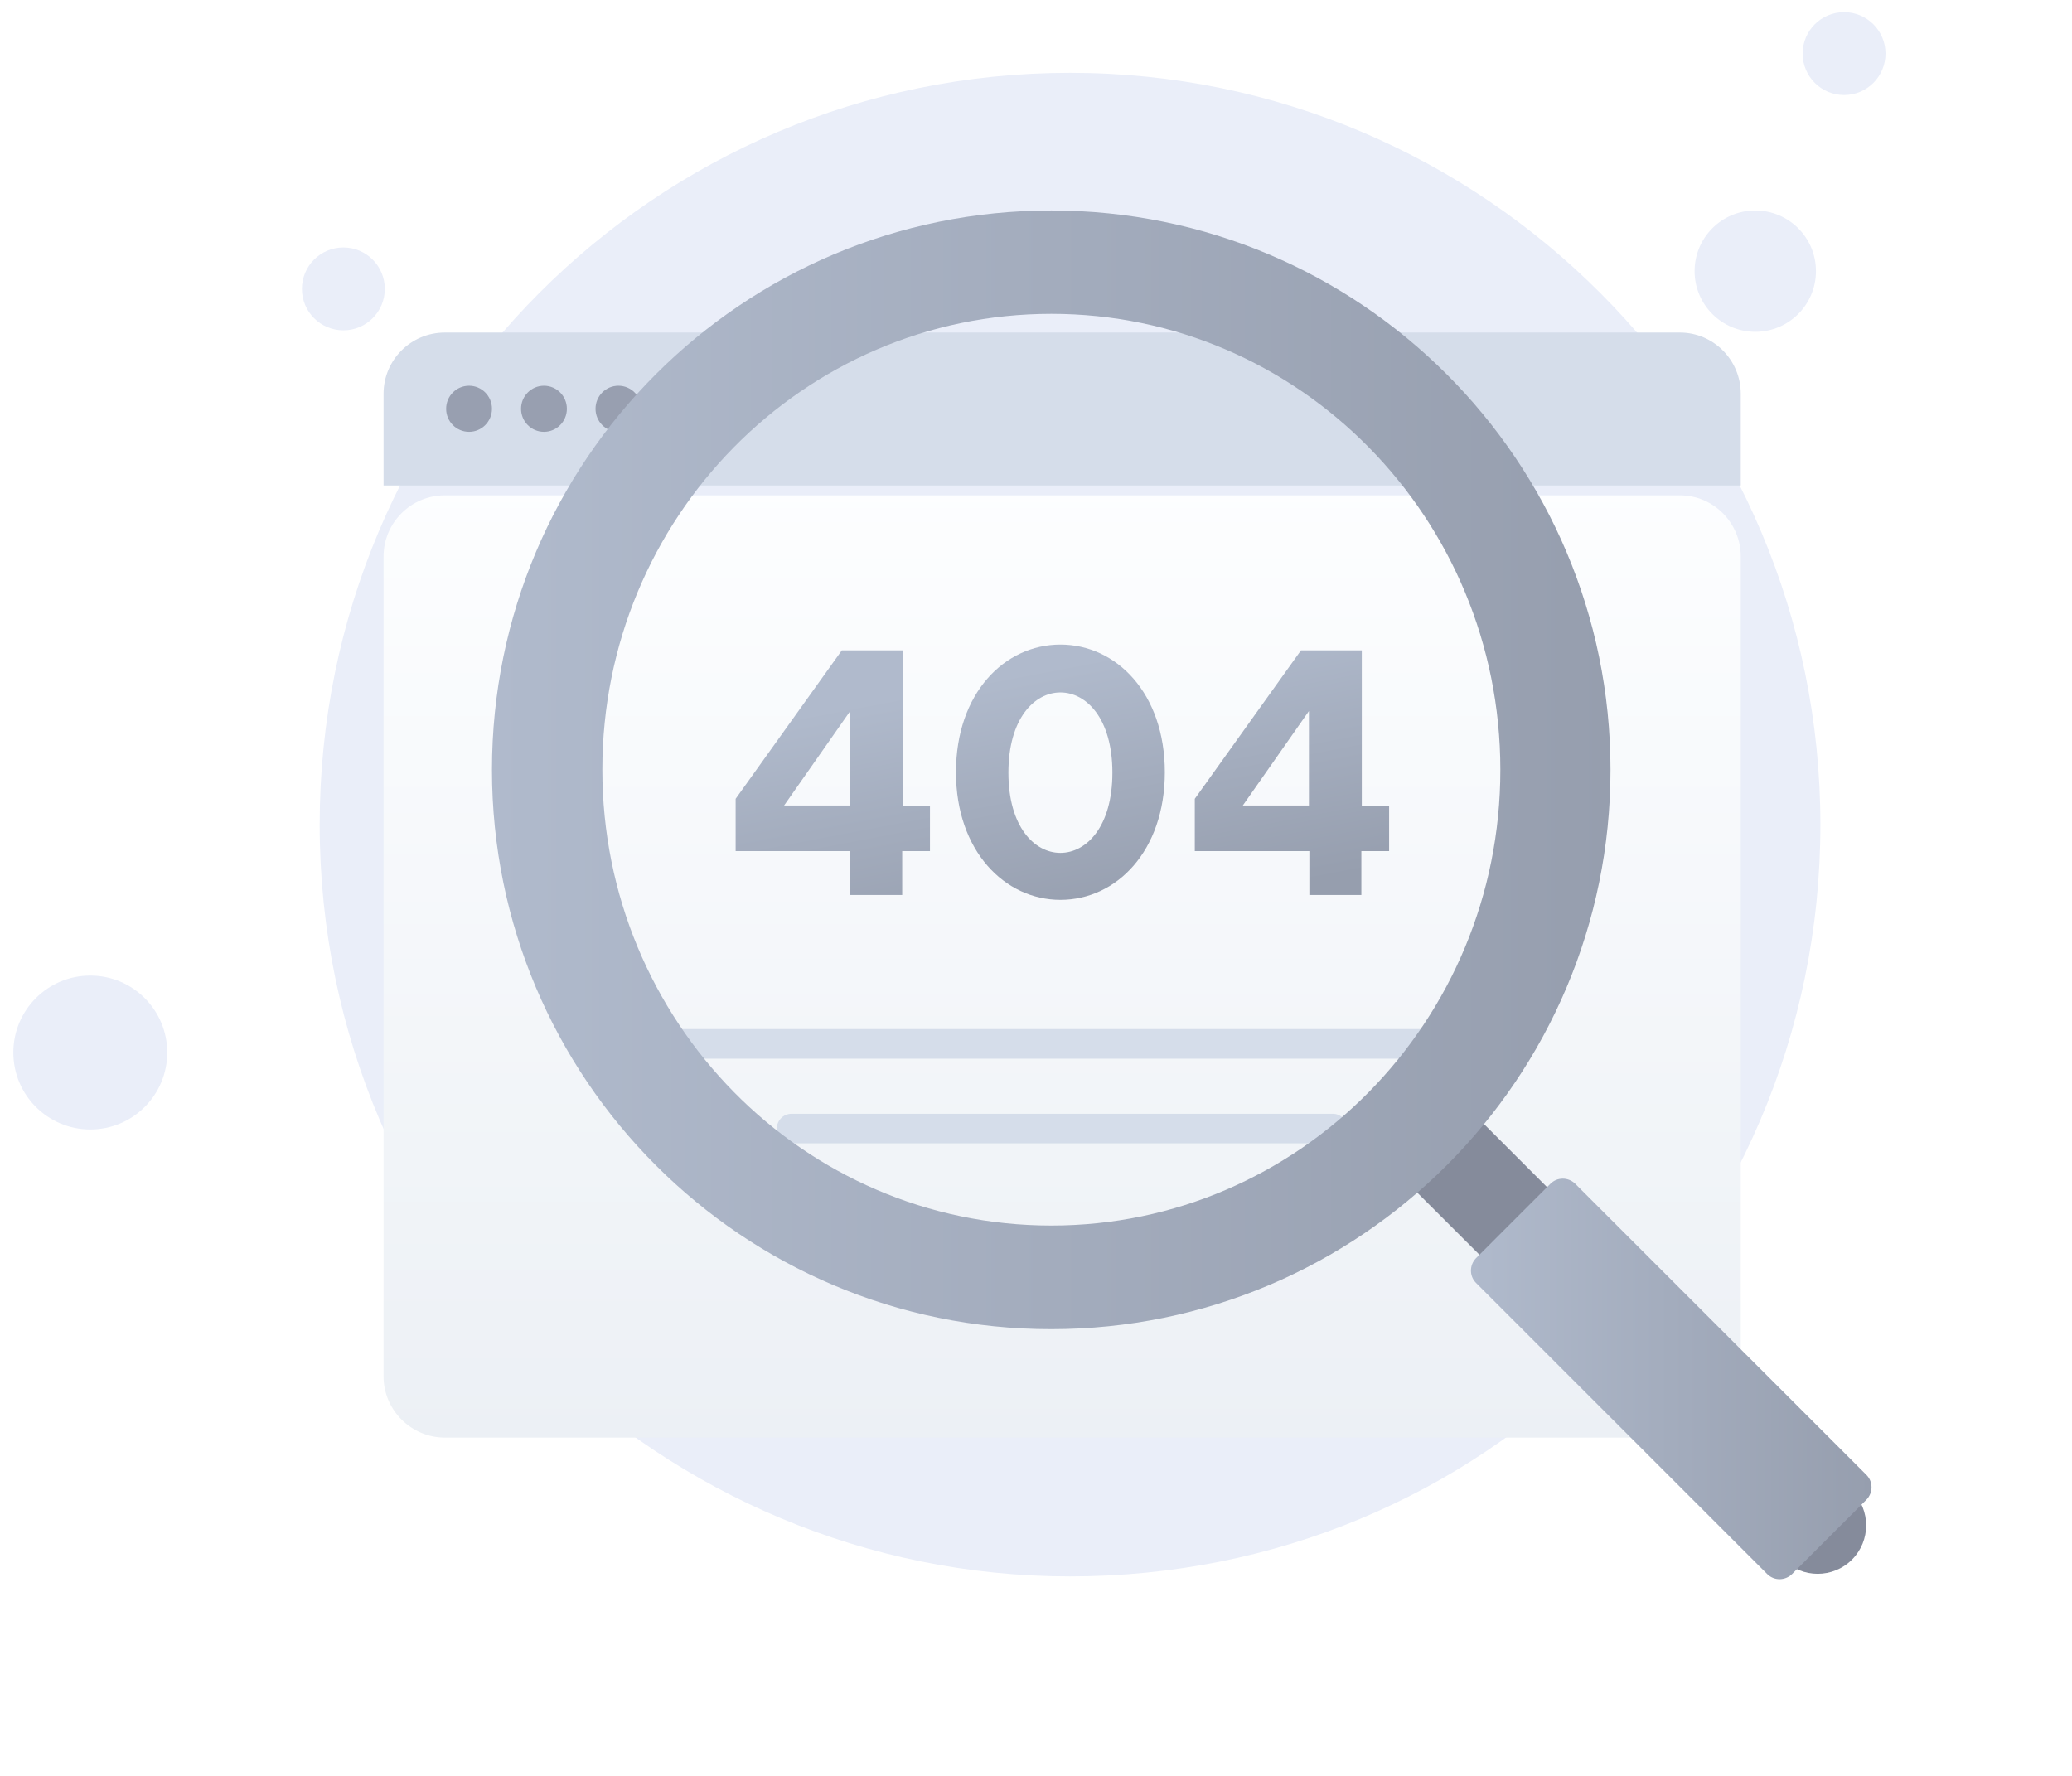 <svg width="280" height="240" viewBox="0 0 280 240" fill="none" xmlns="http://www.w3.org/2000/svg">
<path d="M246 111.443C246 139.843 234.4 165.443 215.8 183.843C197.6 202.044 172.4 213.044 144.6 213.044C117 213.044 91.8 201.844 73.4 183.843C54.8 165.443 43.2 139.843 43.2 111.443C43.2 55.243 88.6 9.843 144.6 9.843C200.6 9.843 246 55.443 246 111.443Z" fill="#EAEEF9"/>
<path d="M237.2 44.843C241.73 44.843 245.4 41.172 245.4 36.643C245.4 32.114 241.73 28.443 237.2 28.443C232.672 28.443 229 32.114 229 36.643C229 41.172 232.672 44.843 237.2 44.843Z" fill="#EAEEF9"/>
<path d="M249.2 12.843C252.294 12.843 254.8 10.336 254.8 7.243C254.8 4.15 252.294 1.643 249.2 1.643C246.108 1.643 243.6 4.15 243.6 7.243C243.6 10.336 246.108 12.843 249.2 12.843Z" fill="#EAEEF9"/>
<path d="M46.401 44.643C49.494 44.643 52.001 42.136 52.001 39.043C52.001 35.95 49.494 33.443 46.401 33.443C43.308 33.443 40.801 35.95 40.801 39.043C40.801 42.136 43.308 44.643 46.401 44.643Z" fill="#EAEEF9"/>
<path d="M12.201 152.643C17.945 152.643 22.601 147.987 22.601 142.243C22.601 136.499 17.945 131.843 12.201 131.843C6.457 131.843 1.801 136.499 1.801 142.243C1.801 147.987 6.457 152.643 12.201 152.643Z" fill="#EAEEF9"/>
<g filter="url(#filter0_d_772_8928)">
<path d="M235.238 53.208V164.018C235.238 168.63 231.546 172.284 227.02 172.284H60.11C55.585 172.284 51.833 168.57 51.833 164.018V53.208C51.833 48.656 55.525 44.943 60.11 44.943H227.02C231.546 44.943 235.238 48.656 235.238 53.208Z" fill="url(#paint0_linear_772_8928)"/>
</g>
<path d="M235.238 53.208V65.607H51.833V53.208C51.833 48.656 55.525 44.943 60.11 44.943H227.02C231.546 44.943 235.238 48.656 235.238 53.208Z" fill="#D5DDEA"/>
<path d="M63.386 58.359C65.096 58.359 66.482 56.965 66.482 55.245C66.482 53.525 65.096 52.13 63.386 52.13C61.675 52.13 60.289 53.525 60.289 55.245C60.289 56.965 61.675 58.359 63.386 58.359Z" fill="#989FB0"/>
<path d="M73.508 58.359C75.219 58.359 76.605 56.965 76.605 55.245C76.605 53.525 75.219 52.13 73.508 52.13C71.798 52.13 70.412 53.525 70.412 55.245C70.412 56.965 71.798 58.359 73.508 58.359Z" fill="#989FB0"/>
<path d="M83.572 58.359C85.282 58.359 86.668 56.965 86.668 55.245C86.668 53.525 85.282 52.13 83.572 52.13C81.862 52.13 80.476 53.525 80.476 55.245C80.476 56.965 81.862 58.359 83.572 58.359Z" fill="#989FB0"/>
<path d="M90.122 141.077H196.949" stroke="#D5DDEA" stroke-width="4" stroke-miterlimit="10" stroke-linecap="round" stroke-linejoin="round"/>
<path d="M106.974 152.518H180.097" stroke="#D5DDEA" stroke-width="4" stroke-miterlimit="10" stroke-linecap="round" stroke-linejoin="round"/>
<path d="M125.671 108.853V115.022H121.92V120.952H114.893V115.022H99.411V107.954L113.762 87.889H121.979V108.913H125.671V108.853ZM114.893 96.095L105.961 108.853H114.893V96.095Z" fill="url(#paint1_linear_772_8928)"/>
<path d="M143.297 121.611C135.794 121.611 129.185 115.022 129.185 104.36C129.185 93.699 135.735 87.11 143.297 87.11C150.86 87.11 157.41 93.699 157.41 104.36C157.41 115.022 150.86 121.611 143.297 121.611ZM143.297 115.262C146.811 115.262 150.324 111.728 150.324 104.42C150.324 97.113 146.811 93.579 143.297 93.579C139.784 93.579 136.271 97.113 136.271 104.42C136.271 111.728 139.784 115.262 143.297 115.262Z" fill="url(#paint2_linear_772_8928)"/>
<path d="M187.719 108.853V115.022H183.968V120.952H176.941V115.022H161.459V107.954L175.81 87.889H184.027V108.913H187.719V108.853ZM176.882 96.095L167.95 108.853H176.882V96.095Z" fill="url(#paint3_linear_772_8928)"/>
<path d="M227.128 196.753L187.234 156.891L196.38 147.745L236.242 187.639L227.128 196.753Z" fill="#858B9B"/>
<path d="M240.996 210.778L210.406 180.188C207.852 177.633 207.852 173.471 210.406 170.916C212.96 168.362 217.124 168.362 219.678 170.916L250.268 201.506C252.822 204.06 252.822 208.224 250.268 210.778C247.714 213.332 243.55 213.332 240.996 210.778Z" fill="#858B9B"/>
<path d="M238.821 212.734L199.463 173.376C198.549 172.461 198.549 170.979 199.463 170.033L209.522 159.973C210.438 159.058 211.92 159.058 212.866 159.973L252.224 199.33C253.138 200.246 253.138 201.728 252.224 202.674L242.164 212.734C241.216 213.648 239.735 213.648 238.821 212.734Z" fill="url(#paint4_linear_772_8928)"/>
<path d="M142.075 28.443C100.321 28.443 66.482 62.281 66.482 104.036C66.482 145.758 100.321 179.628 142.044 179.628C183.798 179.628 217.636 145.79 217.636 104.036C217.636 62.281 183.798 28.443 142.075 28.443ZM142.075 165.626C108.552 165.626 81.399 138.032 81.399 104.004C81.399 69.976 108.552 42.413 142.075 42.413C175.598 42.413 202.75 70.008 202.75 104.036C202.75 138.063 175.567 165.626 142.075 165.626Z" fill="url(#paint5_linear_772_8928)"/>
<defs>
<filter id="filter0_d_772_8928" x="7.833" y="22.943" width="271.405" height="215.341" filterUnits="userSpaceOnUse" color-interpolation-filters="sRGB">
<feFlood flood-opacity="0" result="BackgroundImageFix"/>
<feColorMatrix in="SourceAlpha" type="matrix" values="0 0 0 0 0 0 0 0 0 0 0 0 0 0 0 0 0 0 127 0" result="hardAlpha"/>
<feOffset dy="22"/>
<feGaussianBlur stdDeviation="22"/>
<feColorMatrix type="matrix" values="0 0 0 0 0.398 0 0 0 0 0.477 0 0 0 0 0.575 0 0 0 0.27 0"/>
<feBlend mode="normal" in2="BackgroundImageFix" result="effect1_dropShadow_772_8928"/>
<feBlend mode="normal" in="SourceGraphic" in2="effect1_dropShadow_772_8928" result="shape"/>
</filter>
<linearGradient id="paint0_linear_772_8928" x1="143.476" y1="41.997" x2="143.476" y2="173.657" gradientUnits="userSpaceOnUse">
<stop stop-color="#FDFEFF"/>
<stop offset="0.996" stop-color="#ECF0F5"/>
</linearGradient>
<linearGradient id="paint1_linear_772_8928" x1="157.73" y1="87.11" x2="164.329" y2="121.611" gradientUnits="userSpaceOnUse">
<stop stop-color="#B0BACC"/>
<stop offset="1" stop-color="#969EAE"/>
</linearGradient>
<linearGradient id="paint2_linear_772_8928" x1="157.73" y1="87.11" x2="164.329" y2="121.611" gradientUnits="userSpaceOnUse">
<stop stop-color="#B0BACC"/>
<stop offset="1" stop-color="#969EAE"/>
</linearGradient>
<linearGradient id="paint3_linear_772_8928" x1="157.73" y1="87.11" x2="164.329" y2="121.611" gradientUnits="userSpaceOnUse">
<stop stop-color="#B0BACC"/>
<stop offset="1" stop-color="#969EAE"/>
</linearGradient>
<linearGradient id="paint4_linear_772_8928" x1="198.752" y1="186.359" x2="252.918" y2="186.359" gradientUnits="userSpaceOnUse">
<stop stop-color="#B0BACC"/>
<stop offset="1" stop-color="#969EAE"/>
</linearGradient>
<linearGradient id="paint5_linear_772_8928" x1="66.413" y1="104.052" x2="217.664" y2="104.052" gradientUnits="userSpaceOnUse">
<stop stop-color="#B0BACC"/>
<stop offset="1" stop-color="#969EAE"/>
</linearGradient>
</defs>
</svg>
